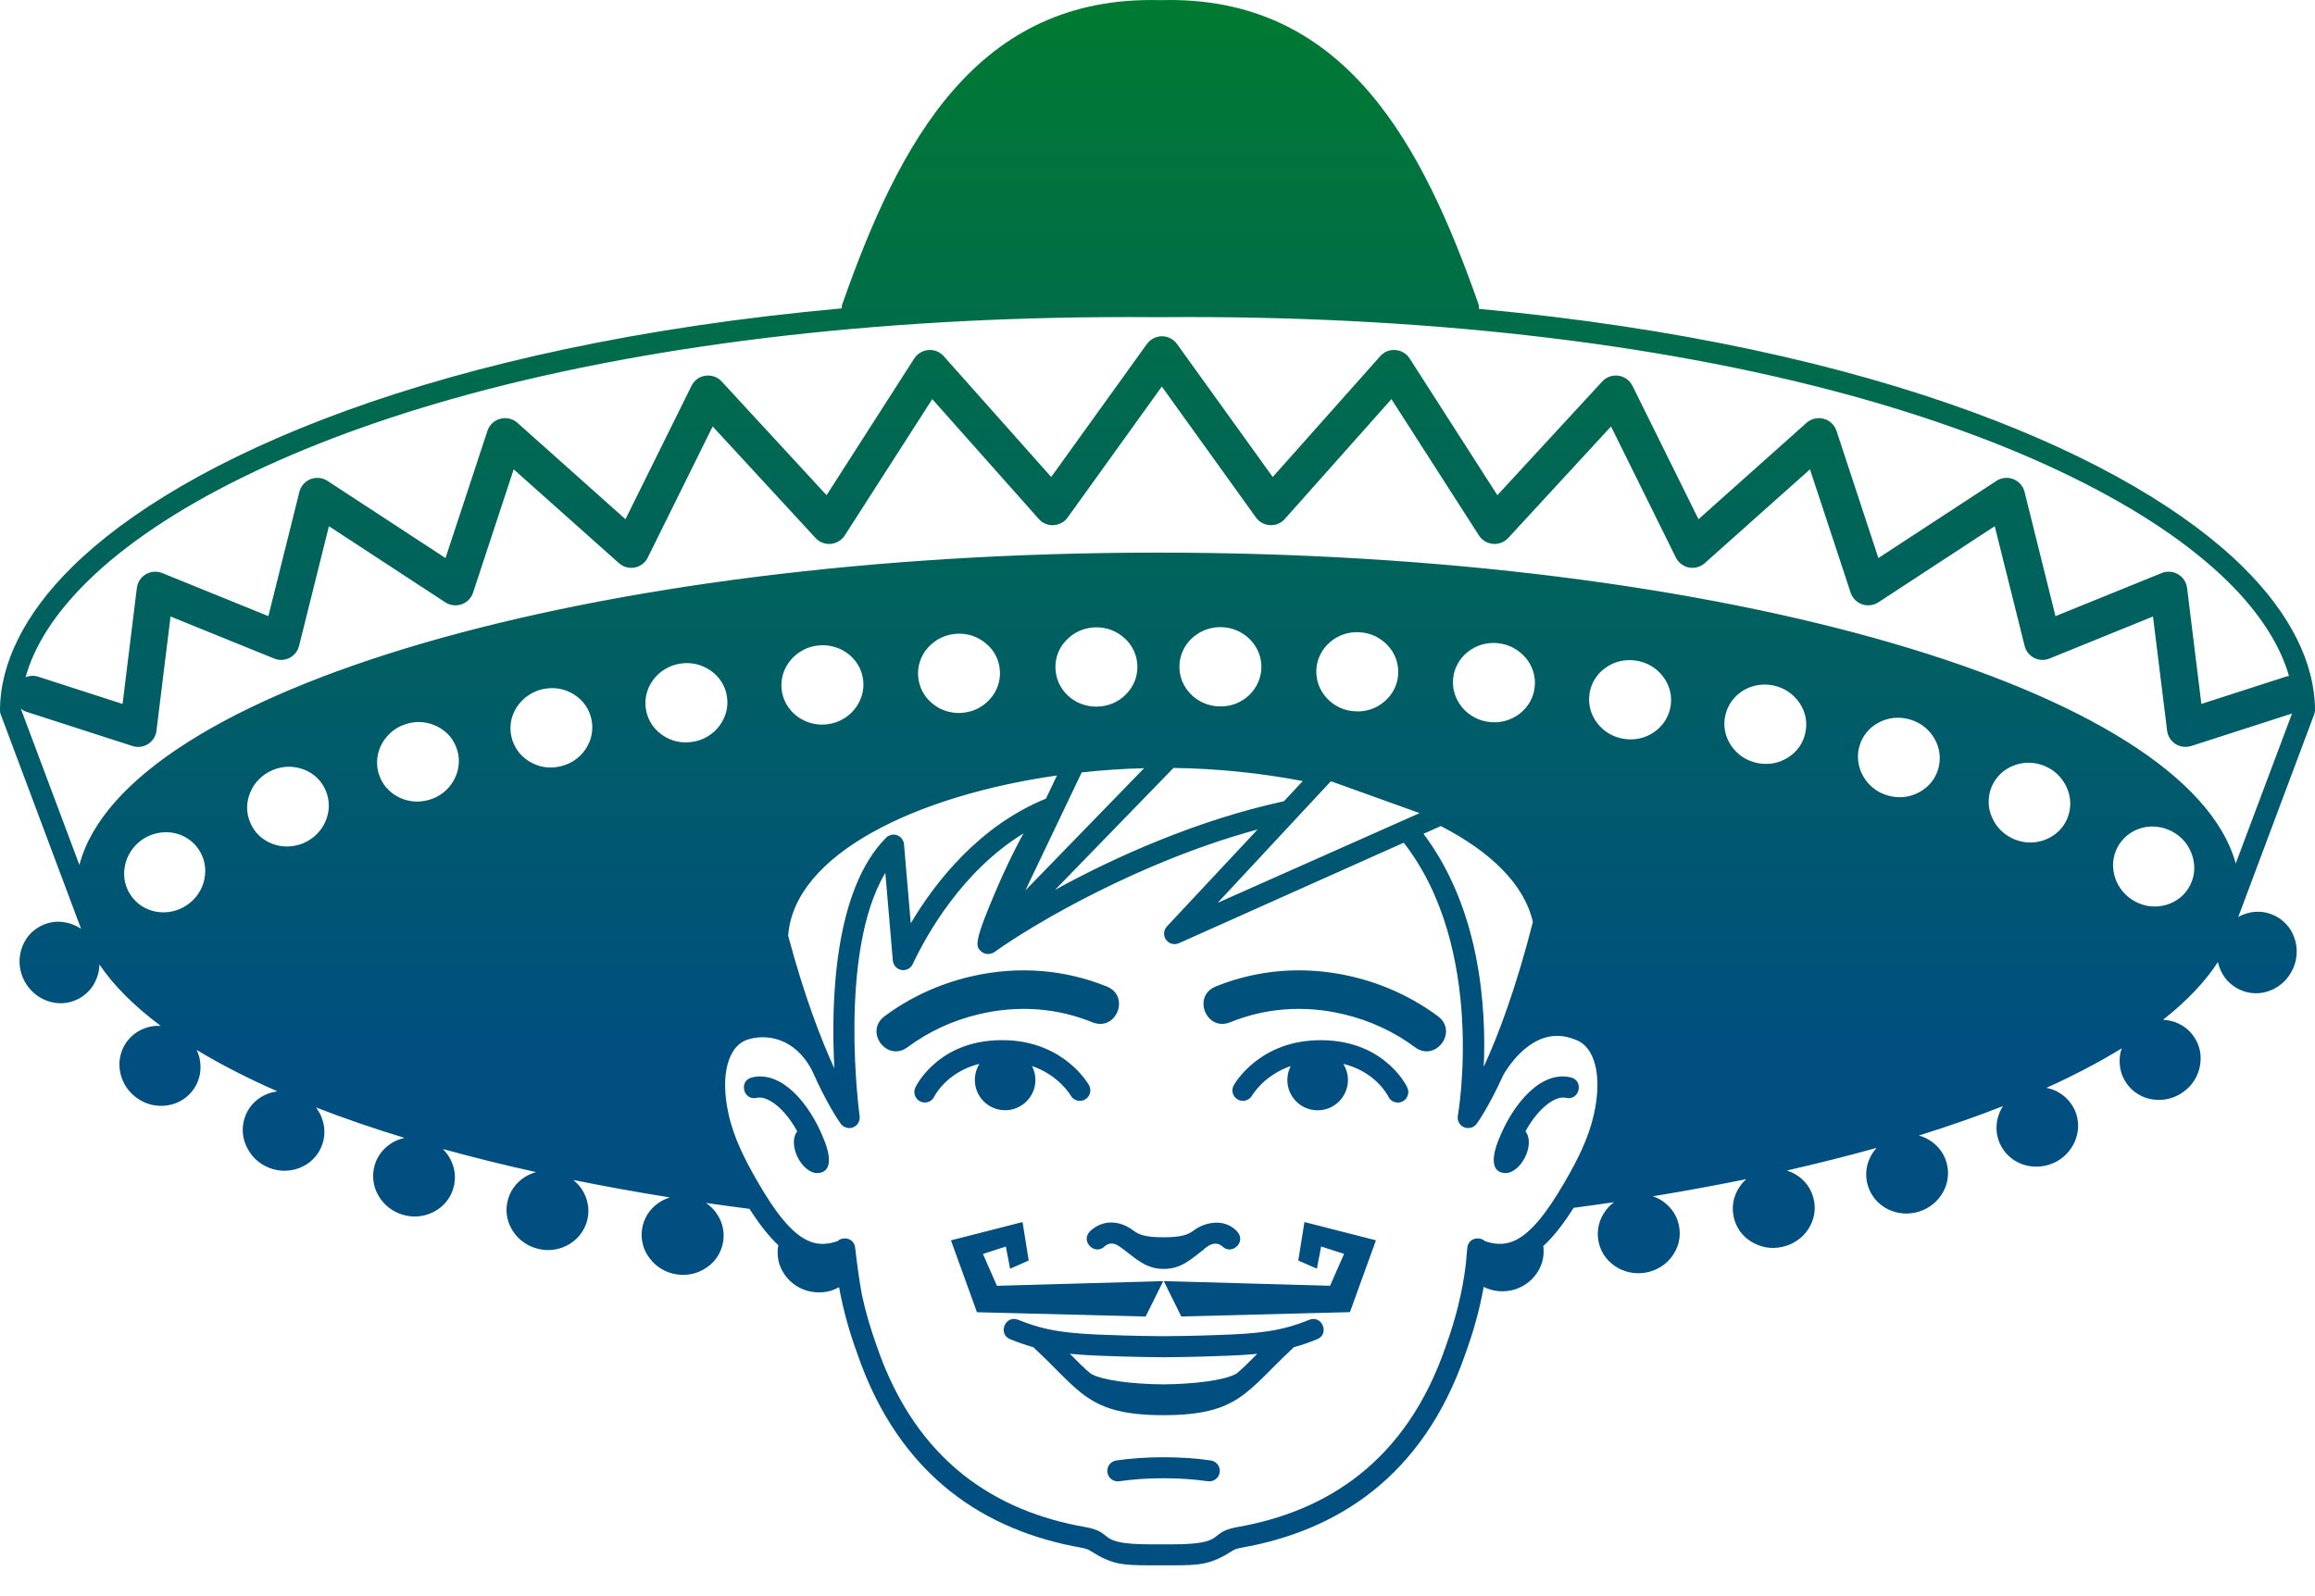 <svg width="58" height="40" viewBox="0 0 58 40" fill="none" xmlns="http://www.w3.org/2000/svg">
<g clip-path="url(#clip0_116_370)">
<g clip-path="url(#clip1_116_370)">
<path d="M39.229 27.512C38.993 27.455 38.558 27.729 38.219 28.353C38.305 28.457 38.33 28.638 38.271 28.841C38.179 29.156 37.924 29.415 37.699 29.398C37.206 29.359 37.521 28.626 37.55 28.555C37.916 27.631 38.627 26.822 39.356 27.001C39.696 27.085 39.569 27.596 39.229 27.512ZM32.995 33.564C32.795 33.645 32.605 33.71 32.414 33.763C32.406 33.772 32.399 33.779 32.389 33.789C31.233 34.859 31.045 35.465 29.151 35.465C27.256 35.465 27.072 34.859 25.917 33.789C25.907 33.779 25.899 33.772 25.89 33.762C25.702 33.708 25.512 33.643 25.313 33.564C24.988 33.433 25.184 32.945 25.51 33.075C26.205 33.356 26.74 33.422 27.8 33.456C27.8 33.456 28.349 33.48 29.154 33.486C29.96 33.48 30.511 33.456 30.511 33.456C31.571 33.422 32.106 33.357 32.802 33.075C33.125 32.946 33.322 33.434 32.995 33.564ZM31.499 33.927C31.215 33.956 30.9 33.972 30.528 33.983C30.485 33.986 29.937 34.007 29.154 34.014C28.337 34.007 27.777 33.983 27.777 33.983C27.406 33.972 27.091 33.955 26.805 33.926C26.994 34.12 27.157 34.284 27.328 34.425C27.608 34.59 28.362 34.687 29.147 34.693C29.939 34.687 30.705 34.587 30.983 34.421C31.151 34.281 31.313 34.116 31.499 33.927ZM27.393 30.786C27.332 30.83 27.3 30.867 27.3 30.867C27.064 31.126 27.451 31.481 27.688 31.223C27.82 31.127 27.937 31.154 28.073 31.256C28.099 31.276 28.128 31.296 28.165 31.322C28.474 31.557 28.724 31.802 29.158 31.8C29.592 31.802 29.838 31.557 30.148 31.322C30.163 31.309 30.178 31.297 30.189 31.282L30.227 31.256C30.343 31.169 30.476 31.123 30.612 31.223C30.849 31.481 31.236 31.127 30.999 30.867C30.721 30.549 30.231 30.594 29.912 30.834C29.776 30.935 29.619 31.007 29.146 31.007C28.674 31.007 28.526 30.936 28.39 30.834C28.081 30.603 27.703 30.559 27.393 30.786ZM29.143 32.106L24.977 32.223L24.626 31.425L25.2 31.239L25.307 31.795L25.773 31.59L25.619 30.626L23.825 31.084L24.477 32.885L28.703 32.993L29.143 32.106ZM32.527 31.59L32.993 31.793L33.1 31.238L33.675 31.423L33.323 32.222L29.157 32.105L29.596 32.992L33.821 32.883L34.473 31.083L32.682 30.625L32.527 31.59ZM27.368 25.619C27.965 25.86 28.327 24.966 27.731 24.723C26.7 24.305 25.523 24.189 24.308 24.475C23.501 24.666 22.774 25.012 22.162 25.468C21.644 25.853 22.223 26.628 22.739 26.243C23.245 25.866 23.852 25.575 24.531 25.416C25.547 25.175 26.52 25.274 27.368 25.619ZM24.424 27.065C24.424 27.483 24.763 27.823 25.182 27.823C25.601 27.823 25.941 27.483 25.941 27.065C25.941 26.938 25.91 26.818 25.855 26.715C26.521 26.944 26.81 27.427 26.825 27.455C26.896 27.58 27.055 27.626 27.184 27.554C27.309 27.485 27.356 27.324 27.284 27.196C27.26 27.154 26.672 26.131 25.248 26.07C23.551 25.997 22.957 27.2 22.934 27.252C22.871 27.383 22.927 27.541 23.058 27.604C23.095 27.621 23.131 27.63 23.17 27.63C23.268 27.63 23.364 27.574 23.408 27.48C23.411 27.472 23.712 26.866 24.538 26.66C24.467 26.779 24.424 26.915 24.424 27.065ZM32.947 26.071C31.522 26.132 30.934 27.154 30.911 27.197C30.84 27.323 30.885 27.482 31.01 27.554C31.136 27.625 31.296 27.581 31.369 27.457C31.383 27.43 31.672 26.945 32.339 26.716C32.284 26.82 32.253 26.94 32.253 27.066C32.253 27.485 32.593 27.825 33.012 27.825C33.431 27.825 33.771 27.485 33.771 27.066C33.771 26.916 33.728 26.779 33.654 26.66C34.467 26.86 34.77 27.451 34.784 27.481C34.828 27.575 34.923 27.631 35.021 27.631C35.06 27.631 35.098 27.622 35.135 27.605C35.265 27.542 35.321 27.384 35.258 27.253C35.236 27.202 34.645 25.999 32.947 26.071ZM36.027 25.468C35.413 25.012 34.686 24.666 33.881 24.475C32.666 24.189 31.488 24.304 30.457 24.723C29.861 24.966 30.225 25.86 30.821 25.619C31.667 25.274 32.641 25.175 33.657 25.416C34.335 25.575 34.942 25.866 35.449 26.243C35.965 26.628 36.543 25.853 36.027 25.468ZM30.337 36.6C29.612 36.492 28.691 36.493 27.967 36.6C27.823 36.622 27.724 36.756 27.745 36.899C27.765 37.03 27.877 37.124 28.005 37.124C28.018 37.124 28.03 37.123 28.045 37.121C28.718 37.021 29.584 37.021 30.259 37.121C30.404 37.141 30.537 37.043 30.558 36.899C30.579 36.756 30.48 36.622 30.337 36.6ZM57.981 17.898L56.077 22.981C56.117 22.957 56.16 22.937 56.205 22.919C56.332 22.869 56.461 22.845 56.591 22.849C56.721 22.85 56.846 22.881 56.969 22.937C57.089 22.991 57.194 23.067 57.281 23.163C57.371 23.258 57.436 23.371 57.482 23.499C57.527 23.626 57.547 23.756 57.541 23.891C57.535 24.024 57.504 24.155 57.448 24.279C57.39 24.403 57.314 24.513 57.218 24.606C57.122 24.698 57.01 24.77 56.883 24.822C56.756 24.871 56.628 24.896 56.497 24.892C56.367 24.888 56.241 24.859 56.12 24.804C55.999 24.748 55.894 24.672 55.806 24.577C55.718 24.482 55.652 24.369 55.606 24.24C55.591 24.198 55.578 24.154 55.568 24.109C55.243 24.61 54.78 25.093 54.191 25.558C54.23 25.559 54.268 25.561 54.307 25.568C54.443 25.589 54.566 25.635 54.676 25.702C54.788 25.77 54.881 25.859 54.958 25.968C55.035 26.076 55.086 26.193 55.115 26.322C55.141 26.448 55.142 26.58 55.117 26.715C55.093 26.847 55.044 26.969 54.971 27.082C54.899 27.196 54.806 27.29 54.694 27.37C54.582 27.45 54.461 27.505 54.331 27.536C54.202 27.567 54.069 27.573 53.932 27.553C53.797 27.532 53.675 27.487 53.564 27.418C53.452 27.351 53.358 27.262 53.282 27.154C53.205 27.045 53.153 26.928 53.126 26.799C53.1 26.672 53.098 26.541 53.121 26.406C53.131 26.36 53.144 26.315 53.158 26.272C52.598 26.616 51.969 26.947 51.271 27.262C51.325 27.273 51.378 27.288 51.431 27.305C51.557 27.355 51.67 27.425 51.764 27.515C51.857 27.604 51.932 27.711 51.986 27.831C52.038 27.952 52.065 28.08 52.065 28.21C52.066 28.341 52.04 28.469 51.987 28.595C51.936 28.719 51.863 28.829 51.767 28.925C51.674 29.021 51.564 29.097 51.436 29.151C51.31 29.205 51.179 29.233 51.047 29.237C50.914 29.241 50.782 29.219 50.654 29.172C50.526 29.124 50.415 29.053 50.321 28.964C50.226 28.874 50.153 28.768 50.099 28.647C50.047 28.525 50.02 28.397 50.02 28.268C50.019 28.138 50.045 28.01 50.097 27.883C50.121 27.825 50.149 27.772 50.183 27.72C49.526 27.978 48.822 28.224 48.074 28.457C48.142 28.475 48.209 28.5 48.273 28.534C48.394 28.598 48.498 28.679 48.581 28.779C48.664 28.878 48.725 28.992 48.764 29.118C48.803 29.246 48.815 29.374 48.8 29.504C48.786 29.633 48.746 29.758 48.68 29.878C48.614 29.995 48.529 30.096 48.424 30.18C48.32 30.265 48.202 30.326 48.07 30.366C47.938 30.406 47.806 30.421 47.672 30.408C47.54 30.397 47.413 30.361 47.288 30.298C47.168 30.235 47.065 30.154 46.981 30.054C46.898 29.953 46.836 29.84 46.798 29.713C46.758 29.586 46.748 29.458 46.761 29.328C46.775 29.197 46.816 29.074 46.881 28.954C46.919 28.886 46.965 28.825 47.015 28.767C46.298 28.967 45.547 29.156 44.766 29.334C44.847 29.359 44.924 29.394 44.998 29.439C45.115 29.511 45.21 29.599 45.286 29.705C45.361 29.811 45.413 29.93 45.442 30.061C45.471 30.19 45.474 30.318 45.45 30.448C45.424 30.575 45.375 30.696 45.301 30.809C45.226 30.922 45.133 31.016 45.021 31.09C44.91 31.166 44.788 31.218 44.655 31.247C44.519 31.277 44.386 31.282 44.255 31.261C44.123 31.237 43.999 31.191 43.881 31.12C43.764 31.049 43.669 30.96 43.593 30.855C43.517 30.747 43.465 30.629 43.437 30.499C43.408 30.37 43.406 30.239 43.429 30.112C43.454 29.984 43.504 29.863 43.579 29.75C43.629 29.674 43.687 29.608 43.752 29.55C42.995 29.704 42.216 29.848 41.411 29.979C41.502 30.01 41.585 30.052 41.664 30.108C41.777 30.187 41.866 30.282 41.937 30.39C42.006 30.501 42.051 30.623 42.072 30.754C42.092 30.886 42.087 31.014 42.056 31.141C42.024 31.267 41.967 31.384 41.885 31.494C41.804 31.602 41.706 31.691 41.59 31.759C41.474 31.828 41.349 31.874 41.214 31.895C41.077 31.916 40.944 31.912 40.814 31.882C40.685 31.852 40.562 31.8 40.45 31.721C40.337 31.642 40.248 31.548 40.178 31.439C40.109 31.326 40.063 31.206 40.043 31.075C40.022 30.945 40.028 30.815 40.059 30.69C40.091 30.563 40.149 30.445 40.23 30.335C40.29 30.254 40.359 30.187 40.437 30.128C40.104 30.177 39.766 30.223 39.426 30.269C39.171 30.672 38.922 30.993 38.664 31.228C38.666 31.239 38.667 31.248 38.669 31.257C38.682 31.389 38.671 31.517 38.633 31.642C38.593 31.766 38.531 31.881 38.444 31.986C38.358 32.09 38.254 32.174 38.137 32.236C38.018 32.302 37.891 32.339 37.755 32.354C37.617 32.369 37.484 32.359 37.356 32.321C37.291 32.303 37.231 32.279 37.172 32.251C37.067 32.837 36.909 33.39 36.716 33.919C35.646 37.038 33.461 38.371 31.1 38.787C30.972 38.81 30.913 38.84 30.873 38.866C30.334 39.21 30.067 39.228 29.363 39.228C29.268 39.228 28.926 39.228 28.829 39.228C28.126 39.228 27.859 39.21 27.32 38.866C27.28 38.84 27.221 38.81 27.094 38.787C24.733 38.372 22.548 37.038 21.477 33.919C21.286 33.393 21.128 32.843 21.022 32.258C20.956 32.295 20.883 32.325 20.808 32.349C20.679 32.386 20.546 32.396 20.409 32.382C20.272 32.368 20.145 32.331 20.026 32.268C19.908 32.205 19.804 32.122 19.715 32.017C19.627 31.913 19.565 31.797 19.525 31.673C19.487 31.549 19.475 31.421 19.487 31.288C19.491 31.261 19.496 31.235 19.501 31.207C19.257 30.978 19.02 30.673 18.779 30.295C18.412 30.248 18.049 30.198 17.688 30.146C17.78 30.21 17.86 30.284 17.927 30.374C18.01 30.482 18.067 30.6 18.1 30.726C18.133 30.853 18.139 30.98 18.118 31.113C18.098 31.244 18.052 31.365 17.985 31.475C17.915 31.587 17.826 31.68 17.713 31.76C17.603 31.836 17.483 31.892 17.352 31.922C17.221 31.953 17.088 31.958 16.954 31.936C16.817 31.916 16.691 31.87 16.576 31.803C16.461 31.734 16.363 31.647 16.278 31.536C16.195 31.428 16.137 31.311 16.106 31.185C16.072 31.058 16.067 30.93 16.087 30.798C16.107 30.666 16.153 30.545 16.221 30.435C16.289 30.325 16.38 30.23 16.491 30.151C16.582 30.087 16.679 30.04 16.783 30.008C15.95 29.876 15.145 29.728 14.364 29.571C14.445 29.637 14.515 29.712 14.574 29.799C14.649 29.913 14.699 30.034 14.723 30.162C14.75 30.289 14.748 30.418 14.72 30.548C14.691 30.678 14.64 30.796 14.564 30.902C14.489 31.009 14.393 31.099 14.278 31.171C14.163 31.242 14.04 31.29 13.908 31.313C13.775 31.335 13.643 31.333 13.509 31.303C13.373 31.274 13.251 31.222 13.141 31.147C13.03 31.074 12.937 30.979 12.859 30.866C12.784 30.753 12.732 30.632 12.708 30.504C12.683 30.376 12.685 30.248 12.713 30.119C12.741 29.987 12.793 29.869 12.868 29.763C12.943 29.656 13.039 29.566 13.155 29.494C13.242 29.439 13.334 29.4 13.433 29.374C12.62 29.195 11.84 29 11.095 28.795C11.162 28.862 11.221 28.936 11.268 29.021C11.335 29.142 11.377 29.264 11.391 29.395C11.407 29.523 11.395 29.654 11.357 29.78C11.32 29.908 11.259 30.022 11.176 30.122C11.093 30.223 10.991 30.304 10.871 30.368C10.751 30.431 10.624 30.467 10.491 30.482C10.356 30.495 10.224 30.482 10.094 30.443C9.96 30.403 9.842 30.343 9.737 30.259C9.633 30.177 9.546 30.076 9.477 29.956C9.41 29.837 9.369 29.714 9.355 29.584C9.34 29.455 9.35 29.326 9.388 29.198C9.426 29.071 9.486 28.957 9.569 28.857C9.653 28.757 9.755 28.675 9.875 28.61C9.959 28.568 10.048 28.536 10.136 28.517C9.348 28.276 8.606 28.021 7.915 27.752C7.967 27.818 8.011 27.895 8.046 27.974C8.099 28.101 8.127 28.228 8.128 28.36C8.129 28.489 8.103 28.617 8.052 28.738C8.001 28.862 7.928 28.968 7.833 29.059C7.74 29.151 7.63 29.219 7.503 29.269C7.376 29.319 7.247 29.341 7.113 29.34C6.978 29.339 6.848 29.31 6.722 29.258C6.595 29.204 6.484 29.131 6.389 29.037C6.295 28.943 6.219 28.833 6.164 28.706C6.109 28.582 6.083 28.453 6.081 28.321C6.081 28.191 6.106 28.066 6.157 27.941C6.209 27.818 6.281 27.712 6.375 27.621C6.469 27.531 6.579 27.46 6.708 27.411C6.786 27.381 6.866 27.361 6.948 27.349C6.199 27.019 5.524 26.673 4.928 26.312C4.96 26.383 4.986 26.455 5.002 26.534C5.03 26.668 5.031 26.799 5.007 26.927C4.983 27.053 4.934 27.174 4.859 27.285C4.784 27.395 4.692 27.485 4.583 27.556C4.472 27.626 4.351 27.675 4.216 27.698C4.084 27.722 3.952 27.718 3.82 27.691C3.689 27.663 3.567 27.61 3.454 27.533C3.339 27.457 3.245 27.362 3.17 27.253C3.096 27.142 3.044 27.02 3.014 26.886C2.986 26.751 2.984 26.622 3.009 26.494C3.033 26.366 3.083 26.246 3.156 26.135C3.231 26.026 3.325 25.936 3.433 25.864C3.543 25.795 3.664 25.746 3.8 25.721C3.875 25.708 3.95 25.704 4.025 25.708C3.367 25.216 2.849 24.702 2.491 24.17C2.488 24.259 2.477 24.346 2.451 24.433C2.412 24.564 2.352 24.683 2.27 24.783C2.189 24.883 2.089 24.966 1.971 25.029C1.853 25.091 1.73 25.127 1.599 25.139C1.469 25.15 1.34 25.133 1.21 25.091C1.082 25.049 0.967 24.985 0.864 24.898C0.761 24.811 0.679 24.706 0.613 24.586C0.548 24.464 0.51 24.337 0.495 24.204C0.481 24.071 0.493 23.939 0.531 23.807C0.569 23.676 0.628 23.559 0.71 23.458C0.793 23.356 0.892 23.275 1.01 23.212C1.129 23.149 1.252 23.113 1.381 23.102C1.511 23.091 1.642 23.108 1.771 23.149C1.864 23.181 1.951 23.223 2.031 23.276L0.016 17.897C0.003 17.867 -3.05176e-05 17.836 -3.05176e-05 17.806C-3.05176e-05 16.623 0.621 15.382 1.795 14.22C4.548 11.493 10.911 8.651 21.091 7.728C21.088 7.689 21.091 7.654 21.105 7.618C22.52 3.594 24.46 -0.126 29.073 0.004H29.078C29.149 0.001 29.226 0 29.304 0C33.749 0 35.648 3.662 37.041 7.618C37.054 7.658 37.058 7.701 37.053 7.74C47.15 8.679 53.464 11.504 56.204 14.218C57.38 15.38 58 16.622 58 17.805C57.998 17.836 57.992 17.868 57.981 17.898ZM0.641 16.971C0.738 16.932 0.848 16.924 0.956 16.958L3.071 17.641L3.429 14.734C3.446 14.591 3.53 14.465 3.655 14.391C3.778 14.319 3.93 14.308 4.065 14.361L6.724 15.441L7.501 12.326C7.537 12.181 7.642 12.063 7.782 12.007C7.921 11.953 8.08 11.969 8.204 12.051L11.162 13.985L12.212 10.798C12.261 10.65 12.382 10.535 12.533 10.495C12.683 10.454 12.845 10.492 12.962 10.595L15.671 13.012L17.325 9.669C17.391 9.532 17.523 9.436 17.674 9.416C17.824 9.394 17.978 9.447 18.081 9.56L20.709 12.41L22.906 8.983C22.985 8.862 23.117 8.784 23.261 8.772C23.406 8.759 23.547 8.817 23.644 8.926L26.337 11.954L28.735 8.62C28.823 8.5 28.962 8.427 29.112 8.427C29.259 8.427 29.402 8.499 29.488 8.62L31.887 11.954L34.58 8.926C34.676 8.817 34.817 8.759 34.963 8.772C35.109 8.784 35.24 8.862 35.317 8.983L37.515 12.41L40.143 9.56C40.246 9.447 40.398 9.394 40.55 9.416C40.701 9.436 40.831 9.532 40.9 9.669L42.554 13.012L45.262 10.595C45.379 10.492 45.54 10.454 45.691 10.495C45.842 10.534 45.963 10.649 46.012 10.798L47.061 13.985L50.019 12.051C50.144 11.969 50.302 11.951 50.442 12.007C50.582 12.063 50.687 12.181 50.723 12.326L51.498 15.441L54.159 14.361C54.292 14.308 54.443 14.319 54.57 14.391C54.693 14.465 54.777 14.591 54.795 14.734L55.153 17.641L57.269 16.958C57.295 16.948 57.321 16.945 57.349 16.941C57.126 16.165 56.616 15.366 55.836 14.593C53.943 12.72 50.548 11.049 46.275 9.886C41.444 8.571 35.524 7.9 29.136 7.948C29.126 7.949 29.115 7.949 29.104 7.949H28.899C28.887 7.949 28.878 7.949 28.867 7.948C22.48 7.902 16.558 8.572 11.728 9.886C7.455 11.049 4.06 12.72 2.168 14.593C1.375 15.377 0.858 16.183 0.641 16.971ZM5.124 21.635C5.098 21.509 5.048 21.389 4.972 21.279C4.898 21.167 4.804 21.08 4.694 21.01C4.584 20.939 4.462 20.892 4.327 20.869C4.191 20.848 4.059 20.852 3.928 20.882C3.799 20.91 3.676 20.964 3.562 21.042C3.45 21.119 3.357 21.215 3.283 21.327C3.208 21.438 3.157 21.559 3.131 21.692C3.103 21.825 3.103 21.956 3.128 22.084C3.154 22.211 3.204 22.331 3.279 22.44C3.354 22.55 3.448 22.639 3.558 22.711C3.669 22.779 3.791 22.827 3.925 22.85C4.059 22.872 4.191 22.867 4.322 22.839C4.452 22.81 4.575 22.756 4.69 22.678C4.803 22.6 4.896 22.505 4.97 22.395C5.044 22.281 5.095 22.16 5.122 22.028C5.148 21.894 5.149 21.764 5.124 21.635ZM8.239 20.192C8.239 20.062 8.213 19.935 8.161 19.811C8.109 19.69 8.037 19.584 7.942 19.492C7.848 19.401 7.737 19.331 7.61 19.283C7.481 19.236 7.351 19.213 7.217 19.215C7.083 19.218 6.954 19.246 6.827 19.3C6.701 19.354 6.59 19.428 6.495 19.523C6.399 19.616 6.324 19.727 6.272 19.853C6.219 19.978 6.192 20.105 6.191 20.235C6.191 20.367 6.217 20.493 6.27 20.616C6.322 20.739 6.393 20.846 6.488 20.936C6.582 21.026 6.692 21.096 6.82 21.146C6.946 21.193 7.076 21.216 7.211 21.213C7.345 21.211 7.476 21.182 7.603 21.13C7.73 21.075 7.841 21 7.935 20.906C8.03 20.812 8.106 20.701 8.158 20.577C8.212 20.451 8.238 20.322 8.239 20.192ZM11.456 18.799C11.417 18.672 11.358 18.559 11.275 18.457C11.191 18.357 11.088 18.275 10.968 18.213C10.848 18.15 10.722 18.112 10.588 18.099C10.454 18.086 10.321 18.1 10.19 18.139C10.058 18.178 9.939 18.239 9.835 18.322C9.73 18.406 9.644 18.505 9.575 18.625C9.509 18.744 9.468 18.868 9.453 18.998C9.438 19.128 9.449 19.255 9.486 19.383C9.526 19.511 9.585 19.625 9.668 19.725C9.753 19.825 9.855 19.907 9.975 19.971C10.095 20.035 10.222 20.07 10.356 20.084C10.489 20.096 10.621 20.082 10.753 20.044C10.886 20.005 11.005 19.945 11.111 19.86C11.216 19.778 11.301 19.676 11.367 19.558C11.434 19.438 11.475 19.314 11.489 19.186C11.507 19.056 11.494 18.926 11.456 18.799ZM14.817 18.022C14.789 17.892 14.737 17.774 14.662 17.668C14.587 17.561 14.49 17.472 14.375 17.4C14.259 17.329 14.137 17.281 14.004 17.259C13.872 17.237 13.739 17.241 13.604 17.269C13.47 17.298 13.348 17.35 13.237 17.426C13.127 17.499 13.034 17.596 12.956 17.708C12.881 17.82 12.831 17.941 12.805 18.069C12.782 18.197 12.783 18.326 12.812 18.456C12.84 18.586 12.893 18.705 12.968 18.811C13.042 18.917 13.139 19.007 13.255 19.079C13.37 19.149 13.493 19.198 13.625 19.22C13.757 19.243 13.89 19.239 14.024 19.209C14.16 19.179 14.284 19.127 14.395 19.053C14.507 18.977 14.598 18.883 14.674 18.771C14.749 18.656 14.799 18.535 14.823 18.408C14.847 18.281 14.845 18.153 14.817 18.022ZM18.023 18.192C18.105 18.082 18.162 17.965 18.195 17.838C18.228 17.711 18.233 17.582 18.212 17.451C18.192 17.32 18.146 17.199 18.077 17.089C18.008 16.979 17.917 16.885 17.805 16.806C17.694 16.728 17.574 16.676 17.444 16.644C17.313 16.614 17.179 16.609 17.044 16.631C16.908 16.651 16.782 16.697 16.667 16.766C16.553 16.832 16.454 16.921 16.37 17.031C16.288 17.14 16.23 17.257 16.199 17.386C16.167 17.511 16.16 17.64 16.182 17.771C16.202 17.901 16.248 18.023 16.317 18.133C16.385 18.243 16.476 18.338 16.588 18.417C16.699 18.495 16.819 18.549 16.949 18.579C17.08 18.609 17.213 18.614 17.349 18.591C17.486 18.572 17.613 18.526 17.728 18.457C17.843 18.388 17.942 18.3 18.023 18.192ZM39.486 26.061L39.459 26.052C38.549 25.675 37.895 26.548 37.67 26.928C37.291 27.758 37.019 28.133 36.995 28.164C36.943 28.233 36.865 28.27 36.784 28.27C36.748 28.27 36.713 28.263 36.679 28.249C36.566 28.201 36.504 28.08 36.525 27.962C36.534 27.916 37.247 23.782 35.169 21.119L29.535 23.638C29.5 23.652 29.464 23.66 29.428 23.66C29.344 23.66 29.264 23.621 29.213 23.549C29.141 23.448 29.15 23.31 29.235 23.218L31.508 20.787C28.564 21.586 25.902 23.152 24.914 23.859C24.808 23.933 24.656 23.922 24.564 23.827C24.453 23.711 24.38 23.634 25.006 22.193C25.151 21.862 25.38 21.36 25.643 20.885C24.092 21.839 23.207 23.441 22.868 24.16C22.818 24.268 22.701 24.329 22.585 24.309C22.467 24.287 22.38 24.189 22.369 24.071L22.181 21.874C20.983 23.878 21.53 27.926 21.537 27.971C21.553 28.091 21.488 28.205 21.376 28.251C21.344 28.265 21.31 28.27 21.276 28.27C21.195 28.27 21.117 28.232 21.066 28.164C21.042 28.131 20.749 27.73 20.346 26.831C20.345 26.829 20.343 26.828 20.343 26.825C19.917 26.001 19.198 25.904 18.732 26.052L18.705 26.061C18.261 26.223 18.029 26.912 18.254 27.924C18.387 28.524 18.663 29.059 18.965 29.587C19.452 30.438 19.84 30.888 20.2 31.071C20.433 31.191 20.67 31.205 20.96 31.112L20.981 31.104C21.122 30.98 21.395 31.02 21.425 31.268C21.425 31.277 21.427 31.282 21.427 31.29H21.429L21.43 31.295L21.431 31.323C21.432 31.332 21.434 31.338 21.434 31.347C21.478 31.715 21.532 32.118 21.595 32.452C21.691 32.9 21.821 33.33 21.971 33.747C22.971 36.655 24.981 37.88 27.183 38.268C27.967 38.405 27.409 38.702 28.827 38.702C28.893 38.702 29.297 38.702 29.363 38.702C30.782 38.702 30.225 38.405 31.008 38.268C33.208 37.881 35.22 36.655 36.22 33.747C36.458 33.087 36.642 32.398 36.728 31.654C36.738 31.527 36.747 31.399 36.763 31.268C36.792 31.02 37.067 30.98 37.206 31.104L37.227 31.112C37.518 31.205 37.755 31.189 37.988 31.071C38.347 30.888 38.735 30.438 39.223 29.587C39.526 29.059 39.801 28.524 39.934 27.924C40.161 26.912 39.93 26.223 39.486 26.061ZM19.747 23.452C20.158 24.987 20.579 26.069 20.904 26.775C20.817 25.126 20.888 22.313 22.2 20.994C22.272 20.922 22.38 20.897 22.476 20.931C22.572 20.966 22.639 21.054 22.649 21.156L22.818 23.139C23.425 22.116 24.522 20.701 26.205 20.014L26.482 19.434C22.948 19.938 19.889 21.409 19.747 23.452ZM23.002 16.937C23.011 17.07 23.044 17.195 23.102 17.311C23.162 17.428 23.243 17.532 23.346 17.619C23.449 17.707 23.564 17.773 23.691 17.815C23.819 17.856 23.952 17.874 24.088 17.866C24.227 17.856 24.357 17.823 24.478 17.766C24.598 17.707 24.704 17.628 24.795 17.529C24.888 17.428 24.955 17.315 24.998 17.194C25.041 17.072 25.061 16.942 25.051 16.809C25.043 16.677 25.01 16.553 24.951 16.435C24.892 16.318 24.811 16.216 24.707 16.13C24.605 16.041 24.489 15.977 24.362 15.933C24.235 15.892 24.103 15.875 23.966 15.882C23.827 15.893 23.698 15.924 23.579 15.982C23.459 16.039 23.352 16.119 23.258 16.22C23.166 16.319 23.099 16.431 23.056 16.555C23.012 16.677 22.994 16.805 23.002 16.937ZM29.401 19.245L26.434 22.3C27.968 21.456 30.03 20.543 32.169 20.079L32.639 19.574C31.602 19.375 30.502 19.26 29.401 19.245ZM29.619 17.073C29.669 17.193 29.741 17.302 29.838 17.401C29.933 17.495 30.043 17.57 30.168 17.622C30.291 17.674 30.422 17.702 30.562 17.703C30.698 17.706 30.83 17.683 30.955 17.637C31.08 17.588 31.192 17.517 31.291 17.426C31.39 17.332 31.465 17.225 31.518 17.106C31.573 16.987 31.6 16.86 31.603 16.727C31.605 16.595 31.581 16.468 31.531 16.348C31.483 16.228 31.41 16.118 31.313 16.019C31.215 15.924 31.105 15.85 30.981 15.797C30.858 15.745 30.728 15.719 30.59 15.716C30.453 15.714 30.322 15.738 30.196 15.786C30.071 15.835 29.959 15.905 29.861 15.996C29.762 16.089 29.686 16.195 29.633 16.315C29.579 16.434 29.552 16.56 29.549 16.693C29.547 16.826 29.57 16.952 29.619 17.073ZM30.508 22.625L35.567 20.377L33.344 19.578L30.508 22.625ZM33.036 17.16C33.08 17.282 33.148 17.394 33.24 17.495C33.333 17.595 33.439 17.672 33.56 17.73C33.681 17.787 33.812 17.82 33.95 17.826C34.087 17.836 34.219 17.817 34.346 17.775C34.472 17.732 34.587 17.667 34.69 17.577C34.793 17.488 34.874 17.384 34.932 17.268C34.99 17.151 35.023 17.026 35.03 16.893C35.039 16.761 35.018 16.633 34.975 16.511C34.932 16.389 34.863 16.276 34.77 16.177C34.676 16.076 34.569 15.998 34.448 15.94C34.328 15.884 34.198 15.851 34.061 15.845C33.924 15.836 33.792 15.854 33.665 15.896C33.538 15.939 33.423 16.005 33.321 16.093C33.217 16.183 33.137 16.286 33.08 16.403C33.02 16.519 32.988 16.644 32.98 16.776C32.973 16.91 32.992 17.038 33.036 17.16ZM28.664 19.252C28.142 19.265 27.617 19.3 27.101 19.357L25.691 22.312L28.664 19.252ZM28.496 16.693C28.493 16.561 28.465 16.435 28.411 16.315C28.357 16.196 28.281 16.09 28.181 15.999C28.08 15.906 27.966 15.835 27.843 15.789C27.718 15.741 27.587 15.718 27.449 15.722C27.311 15.724 27.181 15.752 27.059 15.804C26.934 15.857 26.826 15.931 26.73 16.029C26.634 16.123 26.561 16.232 26.512 16.354C26.462 16.476 26.44 16.603 26.443 16.736C26.445 16.869 26.474 16.994 26.527 17.115C26.581 17.234 26.657 17.34 26.756 17.433C26.855 17.524 26.968 17.595 27.093 17.642C27.218 17.688 27.35 17.711 27.49 17.708C27.626 17.706 27.757 17.678 27.88 17.626C28.004 17.574 28.113 17.499 28.209 17.402C28.304 17.306 28.378 17.196 28.427 17.076C28.476 16.954 28.498 16.827 28.496 16.693ZM21.627 17.053C21.612 16.921 21.573 16.799 21.51 16.685C21.445 16.571 21.36 16.472 21.253 16.388C21.145 16.305 21.028 16.244 20.899 16.211C20.771 16.172 20.637 16.162 20.501 16.176C20.363 16.19 20.236 16.229 20.118 16.292C20 16.355 19.896 16.438 19.808 16.544C19.721 16.648 19.658 16.765 19.619 16.889C19.581 17.012 19.57 17.141 19.582 17.274C19.596 17.406 19.636 17.528 19.7 17.642C19.765 17.757 19.849 17.854 19.956 17.94C20.063 18.024 20.182 18.082 20.311 18.119C20.44 18.156 20.572 18.168 20.709 18.153C20.847 18.139 20.976 18.099 21.095 18.035C21.212 17.973 21.315 17.889 21.4 17.785C21.488 17.68 21.55 17.563 21.589 17.44C21.628 17.315 21.641 17.186 21.627 17.053ZM36.099 20.702L35.664 20.896C37.083 22.779 37.24 25.242 37.174 26.735C37.523 25.977 37.974 24.798 38.405 23.105C38.187 22.151 37.328 21.334 36.099 20.702ZM36.447 17.388C36.486 17.512 36.549 17.627 36.636 17.732C36.724 17.836 36.827 17.917 36.945 17.981C37.064 18.044 37.192 18.081 37.331 18.095C37.467 18.109 37.599 18.099 37.728 18.061C37.857 18.023 37.974 17.963 38.081 17.88C38.188 17.793 38.274 17.695 38.336 17.581C38.4 17.466 38.438 17.343 38.451 17.211C38.465 17.079 38.452 16.95 38.412 16.826C38.373 16.702 38.31 16.587 38.222 16.482C38.132 16.378 38.028 16.296 37.911 16.233C37.792 16.17 37.665 16.134 37.527 16.118C37.391 16.104 37.259 16.116 37.13 16.153C37 16.191 36.883 16.251 36.777 16.335C36.67 16.42 36.584 16.518 36.522 16.633C36.458 16.746 36.42 16.871 36.407 17.002C36.394 17.135 36.407 17.265 36.447 17.388ZM41.837 17.305C41.804 17.178 41.745 17.06 41.664 16.952C41.579 16.842 41.48 16.754 41.364 16.686C41.249 16.619 41.123 16.576 40.988 16.555C40.852 16.535 40.718 16.54 40.588 16.57C40.457 16.6 40.337 16.655 40.227 16.734C40.116 16.812 40.027 16.907 39.957 17.018C39.889 17.13 39.843 17.25 39.824 17.382C39.805 17.514 39.811 17.641 39.843 17.768C39.876 17.894 39.934 18.011 40.016 18.121C40.099 18.227 40.197 18.317 40.313 18.384C40.429 18.452 40.556 18.498 40.693 18.517C40.829 18.538 40.963 18.533 41.092 18.503C41.224 18.471 41.345 18.418 41.454 18.338C41.565 18.259 41.653 18.164 41.723 18.053C41.791 17.942 41.836 17.821 41.857 17.69C41.877 17.56 41.87 17.43 41.837 17.305ZM45.236 17.974C45.21 17.846 45.16 17.725 45.083 17.613C45.005 17.499 44.91 17.407 44.801 17.333C44.69 17.259 44.568 17.206 44.431 17.179C44.298 17.15 44.165 17.148 44.033 17.171C43.901 17.194 43.778 17.24 43.663 17.312C43.546 17.386 43.453 17.476 43.378 17.583C43.303 17.689 43.252 17.809 43.224 17.937C43.195 18.068 43.195 18.199 43.22 18.324C43.246 18.452 43.297 18.574 43.373 18.686C43.447 18.799 43.541 18.89 43.652 18.966C43.764 19.041 43.888 19.092 44.024 19.121C44.158 19.148 44.291 19.152 44.423 19.13C44.555 19.107 44.679 19.058 44.794 18.986C44.909 18.913 45.005 18.823 45.079 18.717C45.155 18.61 45.205 18.491 45.232 18.361C45.26 18.231 45.261 18.103 45.236 17.974ZM48.592 18.884C48.577 18.755 48.535 18.632 48.468 18.513C48.399 18.393 48.311 18.292 48.207 18.21C48.101 18.128 47.982 18.068 47.85 18.03C47.718 17.991 47.586 17.979 47.452 17.991C47.318 18.004 47.193 18.043 47.073 18.105C46.952 18.169 46.85 18.252 46.767 18.352C46.684 18.454 46.624 18.568 46.588 18.695C46.549 18.823 46.54 18.951 46.556 19.082C46.571 19.209 46.613 19.334 46.68 19.453C46.746 19.57 46.833 19.671 46.938 19.753C47.044 19.838 47.163 19.898 47.297 19.936C47.43 19.974 47.562 19.987 47.694 19.974C47.829 19.961 47.955 19.923 48.075 19.859C48.195 19.794 48.298 19.713 48.38 19.613C48.463 19.512 48.523 19.397 48.561 19.269C48.596 19.142 48.607 19.012 48.592 18.884ZM51.869 20.125C51.866 19.995 51.838 19.868 51.784 19.742C51.727 19.616 51.652 19.508 51.556 19.413C51.462 19.32 51.35 19.248 51.223 19.194C51.096 19.143 50.966 19.116 50.832 19.114C50.697 19.114 50.568 19.138 50.443 19.188C50.316 19.237 50.206 19.309 50.113 19.401C50.02 19.492 49.947 19.598 49.897 19.721C49.846 19.845 49.822 19.973 49.824 20.102C49.824 20.232 49.854 20.36 49.908 20.485C49.961 20.609 50.036 20.72 50.133 20.813C50.229 20.908 50.342 20.98 50.469 21.034C50.596 21.086 50.727 21.112 50.861 21.114C50.995 21.115 51.124 21.09 51.25 21.04C51.376 20.989 51.487 20.919 51.581 20.827C51.674 20.736 51.746 20.629 51.796 20.506C51.846 20.383 51.87 20.257 51.869 20.125ZM54.95 21.528C54.918 21.394 54.865 21.273 54.79 21.163C54.714 21.055 54.617 20.962 54.502 20.885C54.387 20.811 54.264 20.76 54.133 20.734C54.001 20.706 53.869 20.706 53.737 20.73C53.603 20.757 53.482 20.804 53.373 20.878C53.264 20.949 53.173 21.042 53.1 21.151C53.027 21.264 52.979 21.384 52.956 21.51C52.932 21.639 52.936 21.77 52.966 21.903C52.996 22.035 53.049 22.156 53.125 22.265C53.202 22.376 53.298 22.469 53.415 22.546C53.529 22.621 53.653 22.67 53.783 22.698C53.915 22.724 54.047 22.725 54.181 22.699C54.314 22.673 54.435 22.623 54.543 22.552C54.653 22.482 54.743 22.389 54.817 22.278C54.89 22.167 54.937 22.048 54.961 21.919C54.983 21.792 54.98 21.662 54.95 21.528ZM57.425 17.881L54.9 18.695C54.853 18.709 54.806 18.717 54.757 18.717C54.669 18.717 54.584 18.694 54.506 18.646C54.39 18.571 54.312 18.448 54.295 18.312L53.941 15.45L51.349 16.503C51.224 16.555 51.084 16.548 50.964 16.488C50.844 16.426 50.756 16.317 50.725 16.186L49.976 13.187L47.06 15.095C46.94 15.173 46.788 15.192 46.653 15.144C46.517 15.096 46.411 14.989 46.366 14.852L45.347 11.762L42.712 14.112C42.604 14.208 42.458 14.25 42.315 14.223C42.172 14.193 42.052 14.102 41.986 13.971L40.363 10.687L37.786 13.483C37.688 13.589 37.547 13.643 37.404 13.63C37.259 13.616 37.13 13.538 37.053 13.418L34.861 10.002L32.19 13.006C32.097 13.111 31.96 13.169 31.819 13.16C31.678 13.154 31.549 13.083 31.467 12.969L29.108 9.687L26.749 12.969C26.666 13.083 26.536 13.154 26.395 13.16C26.255 13.169 26.119 13.111 26.026 13.006L23.357 10.002L21.165 13.418C21.087 13.538 20.958 13.617 20.815 13.63C20.671 13.643 20.531 13.589 20.433 13.483L17.855 10.687L16.23 13.971C16.167 14.102 16.046 14.193 15.903 14.223C15.761 14.25 15.614 14.208 15.506 14.112L12.87 11.762L11.852 14.852C11.808 14.989 11.701 15.096 11.565 15.144C11.428 15.192 11.278 15.173 11.157 15.095L8.241 13.187L7.493 16.186C7.46 16.317 7.374 16.426 7.253 16.488C7.133 16.549 6.994 16.555 6.868 16.503L4.273 15.45L3.92 18.312C3.905 18.449 3.826 18.571 3.71 18.646C3.593 18.72 3.45 18.739 3.318 18.695L0.668 17.84C0.613 17.822 0.565 17.795 0.522 17.761L1.989 21.675C3.138 17.294 14.794 13.849 29.006 13.849C43.181 13.849 54.812 17.276 56.014 21.64L57.425 17.881ZM18.838 27.001C18.498 27.085 18.624 27.596 18.964 27.512C19.199 27.455 19.635 27.729 19.974 28.353C19.888 28.457 19.864 28.638 19.922 28.841C20.013 29.156 20.269 29.415 20.494 29.398C20.986 29.359 20.672 28.626 20.642 28.555C20.278 27.63 19.565 26.822 18.838 27.001Z" fill="url(#paint0_linear_116_370)"/>
</g>
</g>
<defs>
<linearGradient id="paint0_linear_116_370" x1="29" y1="0" x2="29" y2="39.228" gradientUnits="userSpaceOnUse">
<stop stop-color="#007A31"/>
<stop offset="0.672" stop-color="#004F80"/>
</linearGradient>
<clipPath id="clip0_116_370">
<rect width="58" height="40" fill="white"/>
</clipPath>
<clipPath id="clip1_116_370">
<rect width="58" height="40" fill="white"/>
</clipPath>
</defs>
</svg>
